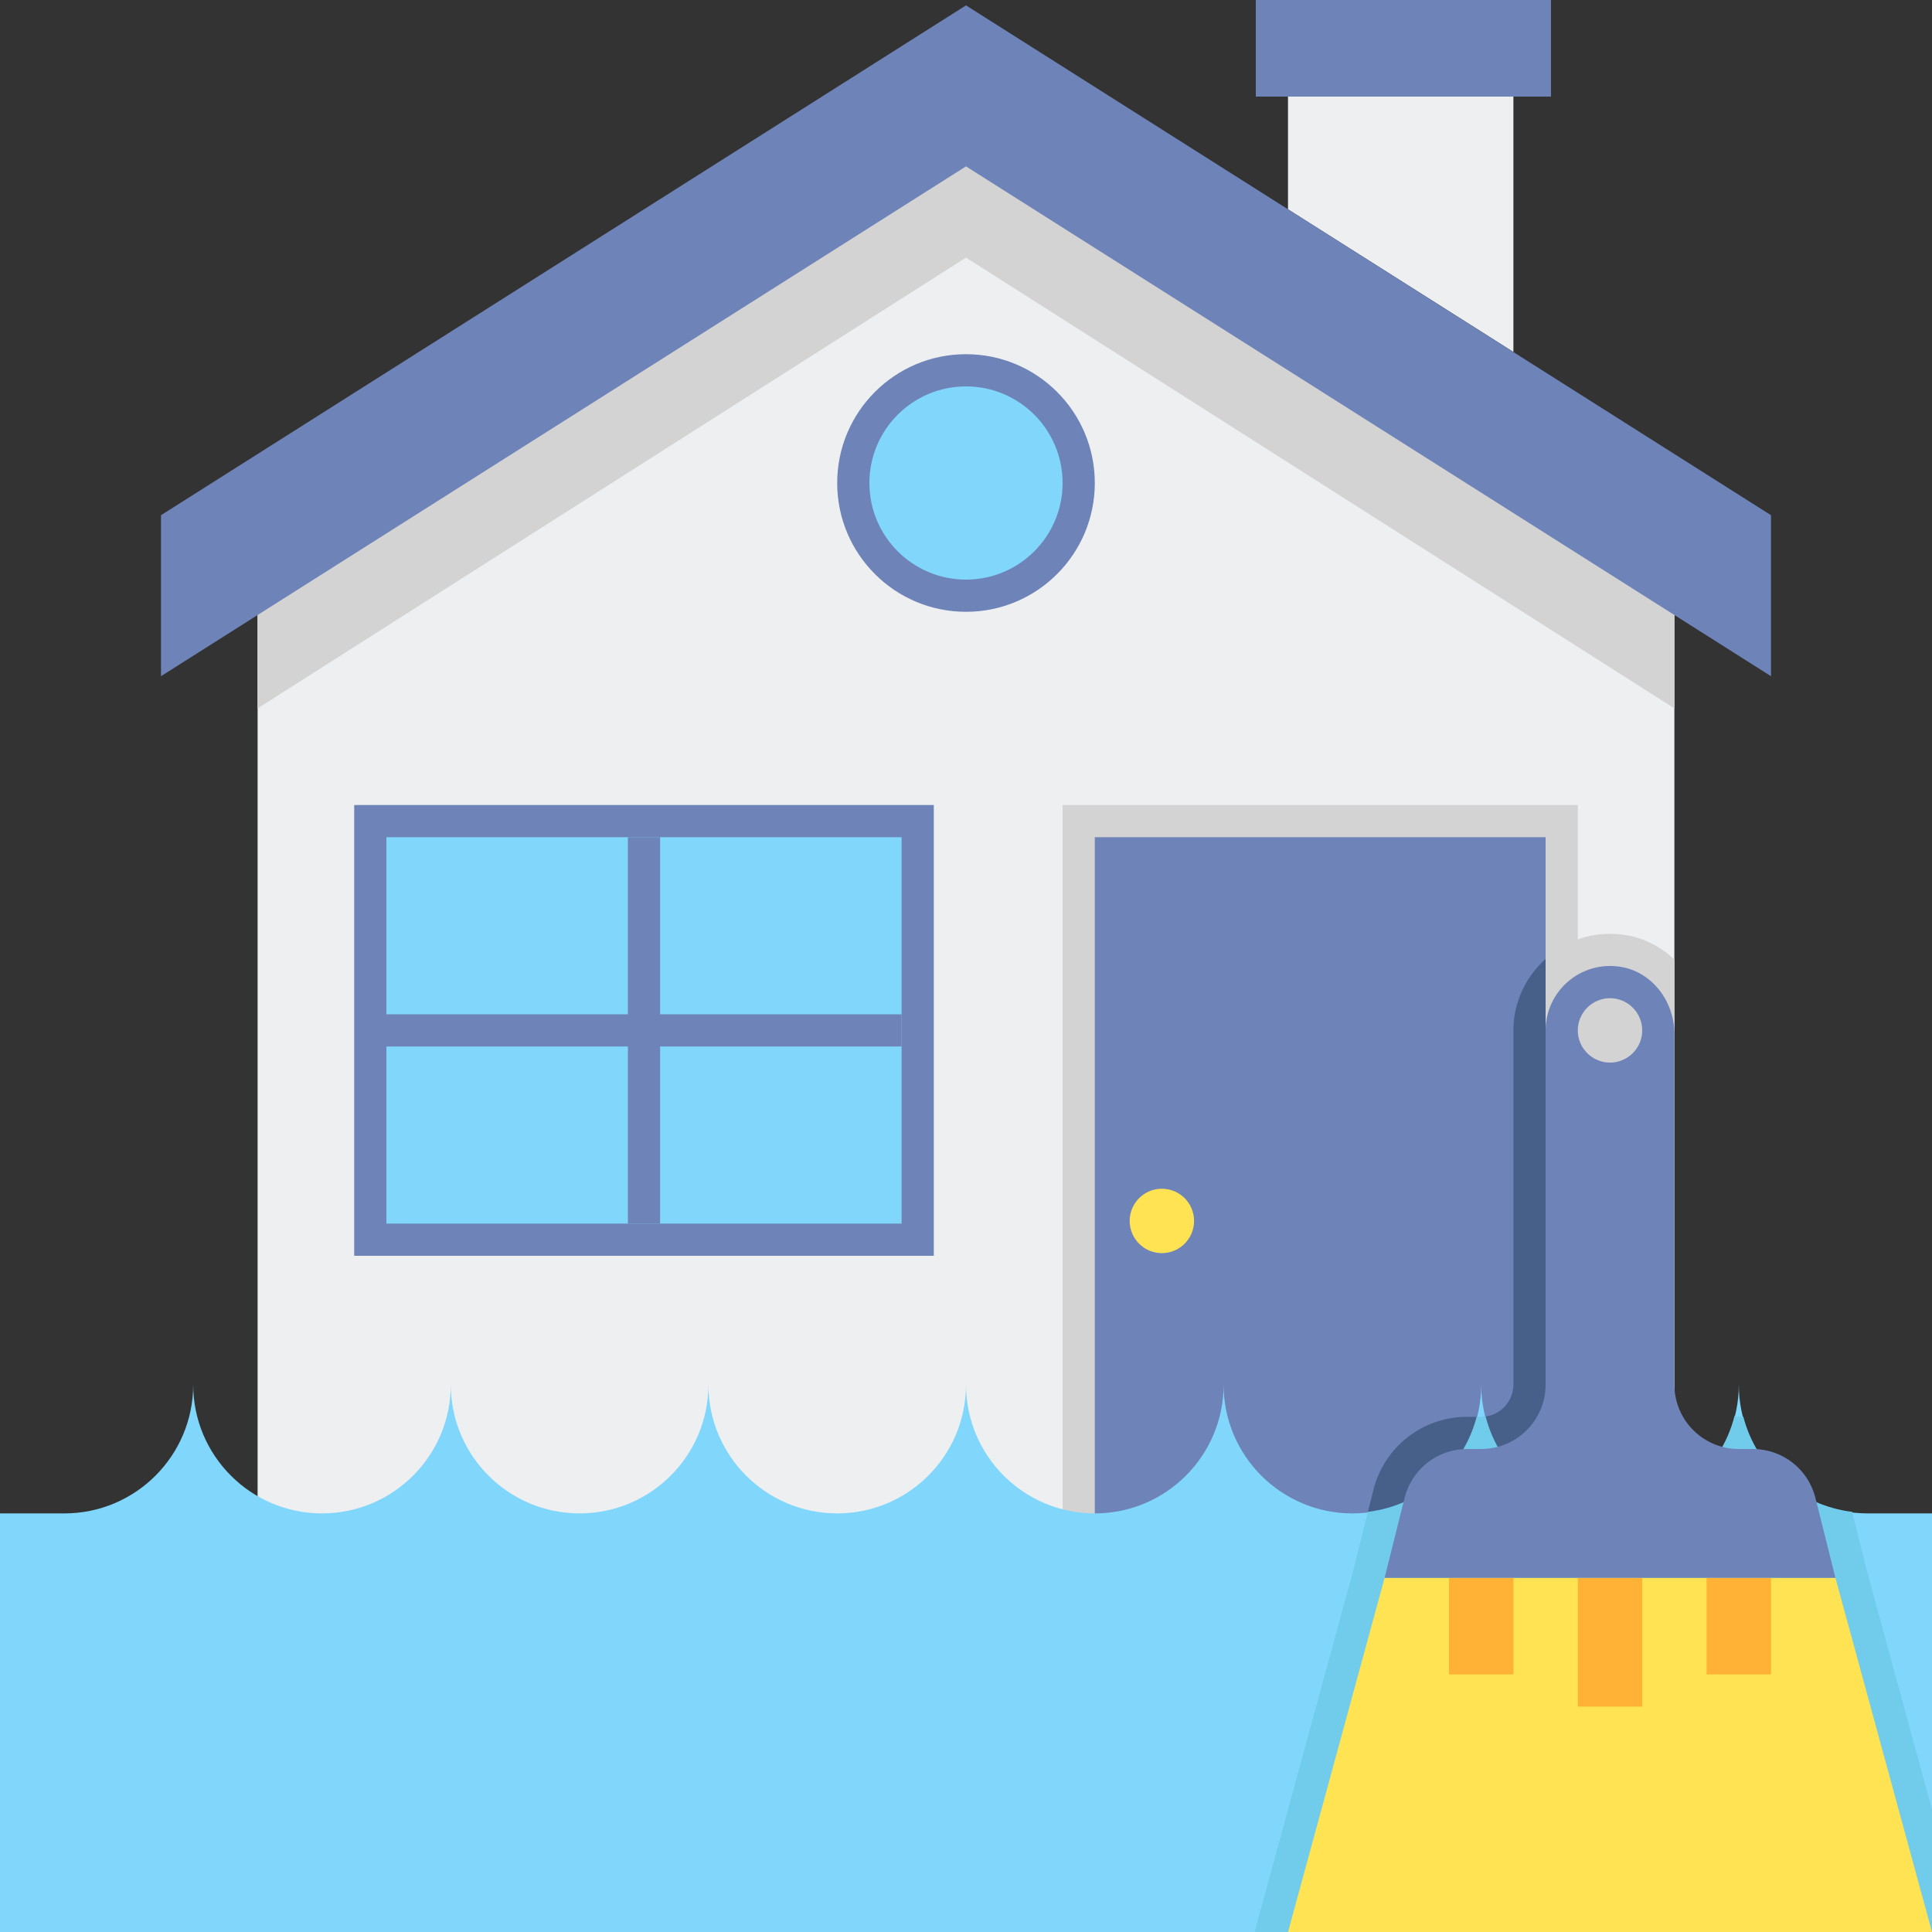 <svg height="480pt" viewBox="0 0 480 480" width="480pt" xmlns="http://www.w3.org/2000/svg"><rect x="0" y="0" width="480" height="480" fill="#333333" stroke="none"/><path d="m376 24v63.441l-56-35.441v-28zm0 0" fill="#edeff1"/><path d="m312 0h73.336v24h-73.336zm0 0" fill="#6e83b7"/><path d="m240 40-176 112v248h352v-248zm0 0" fill="#edeff1"/><path d="m416 400v-161.602c-3.312-3.109-7.414-5.328-12.023-6.07-1.344-.223-2.68-.328-3.977-.328-13.23 0-24 10.77-24 24v88c0 4.406-3.586 8-8 8h-3.504c-11.031 0-20.609 7.473-23.281 18.176l-4.926 19.719-2.762 10.105zm0 0" fill="#d3d3d3"/><path d="m264 200h128v200h-128zm0 0" fill="#d3d3d3"/><path d="m64 152v24l176-112 176 112v-24l-176-112zm0 0" fill="#d3d3d3"/><g fill="#6e83b7"><path d="m240 1.336-200 126.664v40l200-126.664 200 126.664v-40zm0 0"/><path d="m272 120c0 17.672-14.328 32-32 32s-32-14.328-32-32 14.328-32 32-32 32 14.328 32 32zm0 0"/><path d="m272 208h112v192h-112zm0 0"/></g><path d="m376 256v88c0 4.406-3.586 8-8 8h-3.504c-11.031 0-20.609 7.473-23.281 18.176l-4.926 19.719-2.762 10.105h50.473v-161.762c-4.871 4.402-8 10.699-8 17.762zm0 0" fill="#466089"/><path d="m296.664 303.336c0 4.418-3.582 8-8 8-4.418 0-8-3.582-8-8 0-4.418 3.582-8 8-8 4.418 0 8 3.582 8 8zm0 0" fill="#ffe352"/><path d="m264 120c0 13.254-10.746 24-24 24s-24-10.746-24-24 10.746-24 24-24 24 10.746 24 24zm0 0" fill="#80d6fb"/><path d="m88 200h144v112h-144zm0 0" fill="#6e83b7"/><path d="m96 208h128v96h-128zm0 0" fill="#80d6fb"/><path d="m224 252h-60v-44h-8v44h-60v8h60v44h8v-44h60zm0 0" fill="#6e83b7"/><path d="m16 376c17.672 0 32-14.328 32-32 0 17.672 14.328 32 32 32s32-14.328 32-32c0 17.672 14.328 32 32 32s32-14.328 32-32c0 17.672 14.328 32 32 32s32-14.328 32-32c0 17.672 14.328 32 32 32s32-14.328 32-32c0 17.672 14.328 32 32 32s32-14.328 32-32c0 17.672 14.328 32 32 32s32-14.328 32-32c0 17.672 14.328 32 32 32h16v104h-480v-104zm0 0" fill="#80d6fb"/><path d="m480 480v-30.398l-16.238-59.547-3.609-14.445c-13.145-1.594-23.77-11.059-27.023-23.617h-1.129c-.375 0-.703-.168-1.062-.215-3.496 13.895-15.961 24.223-30.938 24.223s-27.441-10.328-30.938-24.215c-.359.047-.688.215-1.062.215h-1.129c-3.254 12.559-13.871 22.016-27.016 23.617l-3.566 14.277-24.578 90.105zm0 0" fill="#71cbea"/><path d="m480 480-24-88h-112l-24 88zm0 0" fill="#ffe352"/><path d="m392 392h16v32h-16zm0 0" fill="#ffb236"/><path d="m424 392h16v24h-16zm0 0" fill="#ffb236"/><path d="m360 392h16v24h-16zm0 0" fill="#ffb236"/><path d="m456 392-4.969-19.879c-1.785-7.121-8.184-12.121-15.527-12.121h-3.504c-8.84 0-16-7.16-16-16v-87.145c0-7.969-5.449-15.359-13.312-16.641-10.023-1.621-18.688 6.066-18.688 15.785v88c0 8.84-7.16 16-16 16h-3.504c-7.344 0-13.742 5-15.52 12.121l-4.977 19.879zm-56-144c4.414 0 8 3.586 8 8s-3.586 8-8 8-8-3.586-8-8 3.586-8 8-8zm0 0" fill="#6e83b7"/></svg>